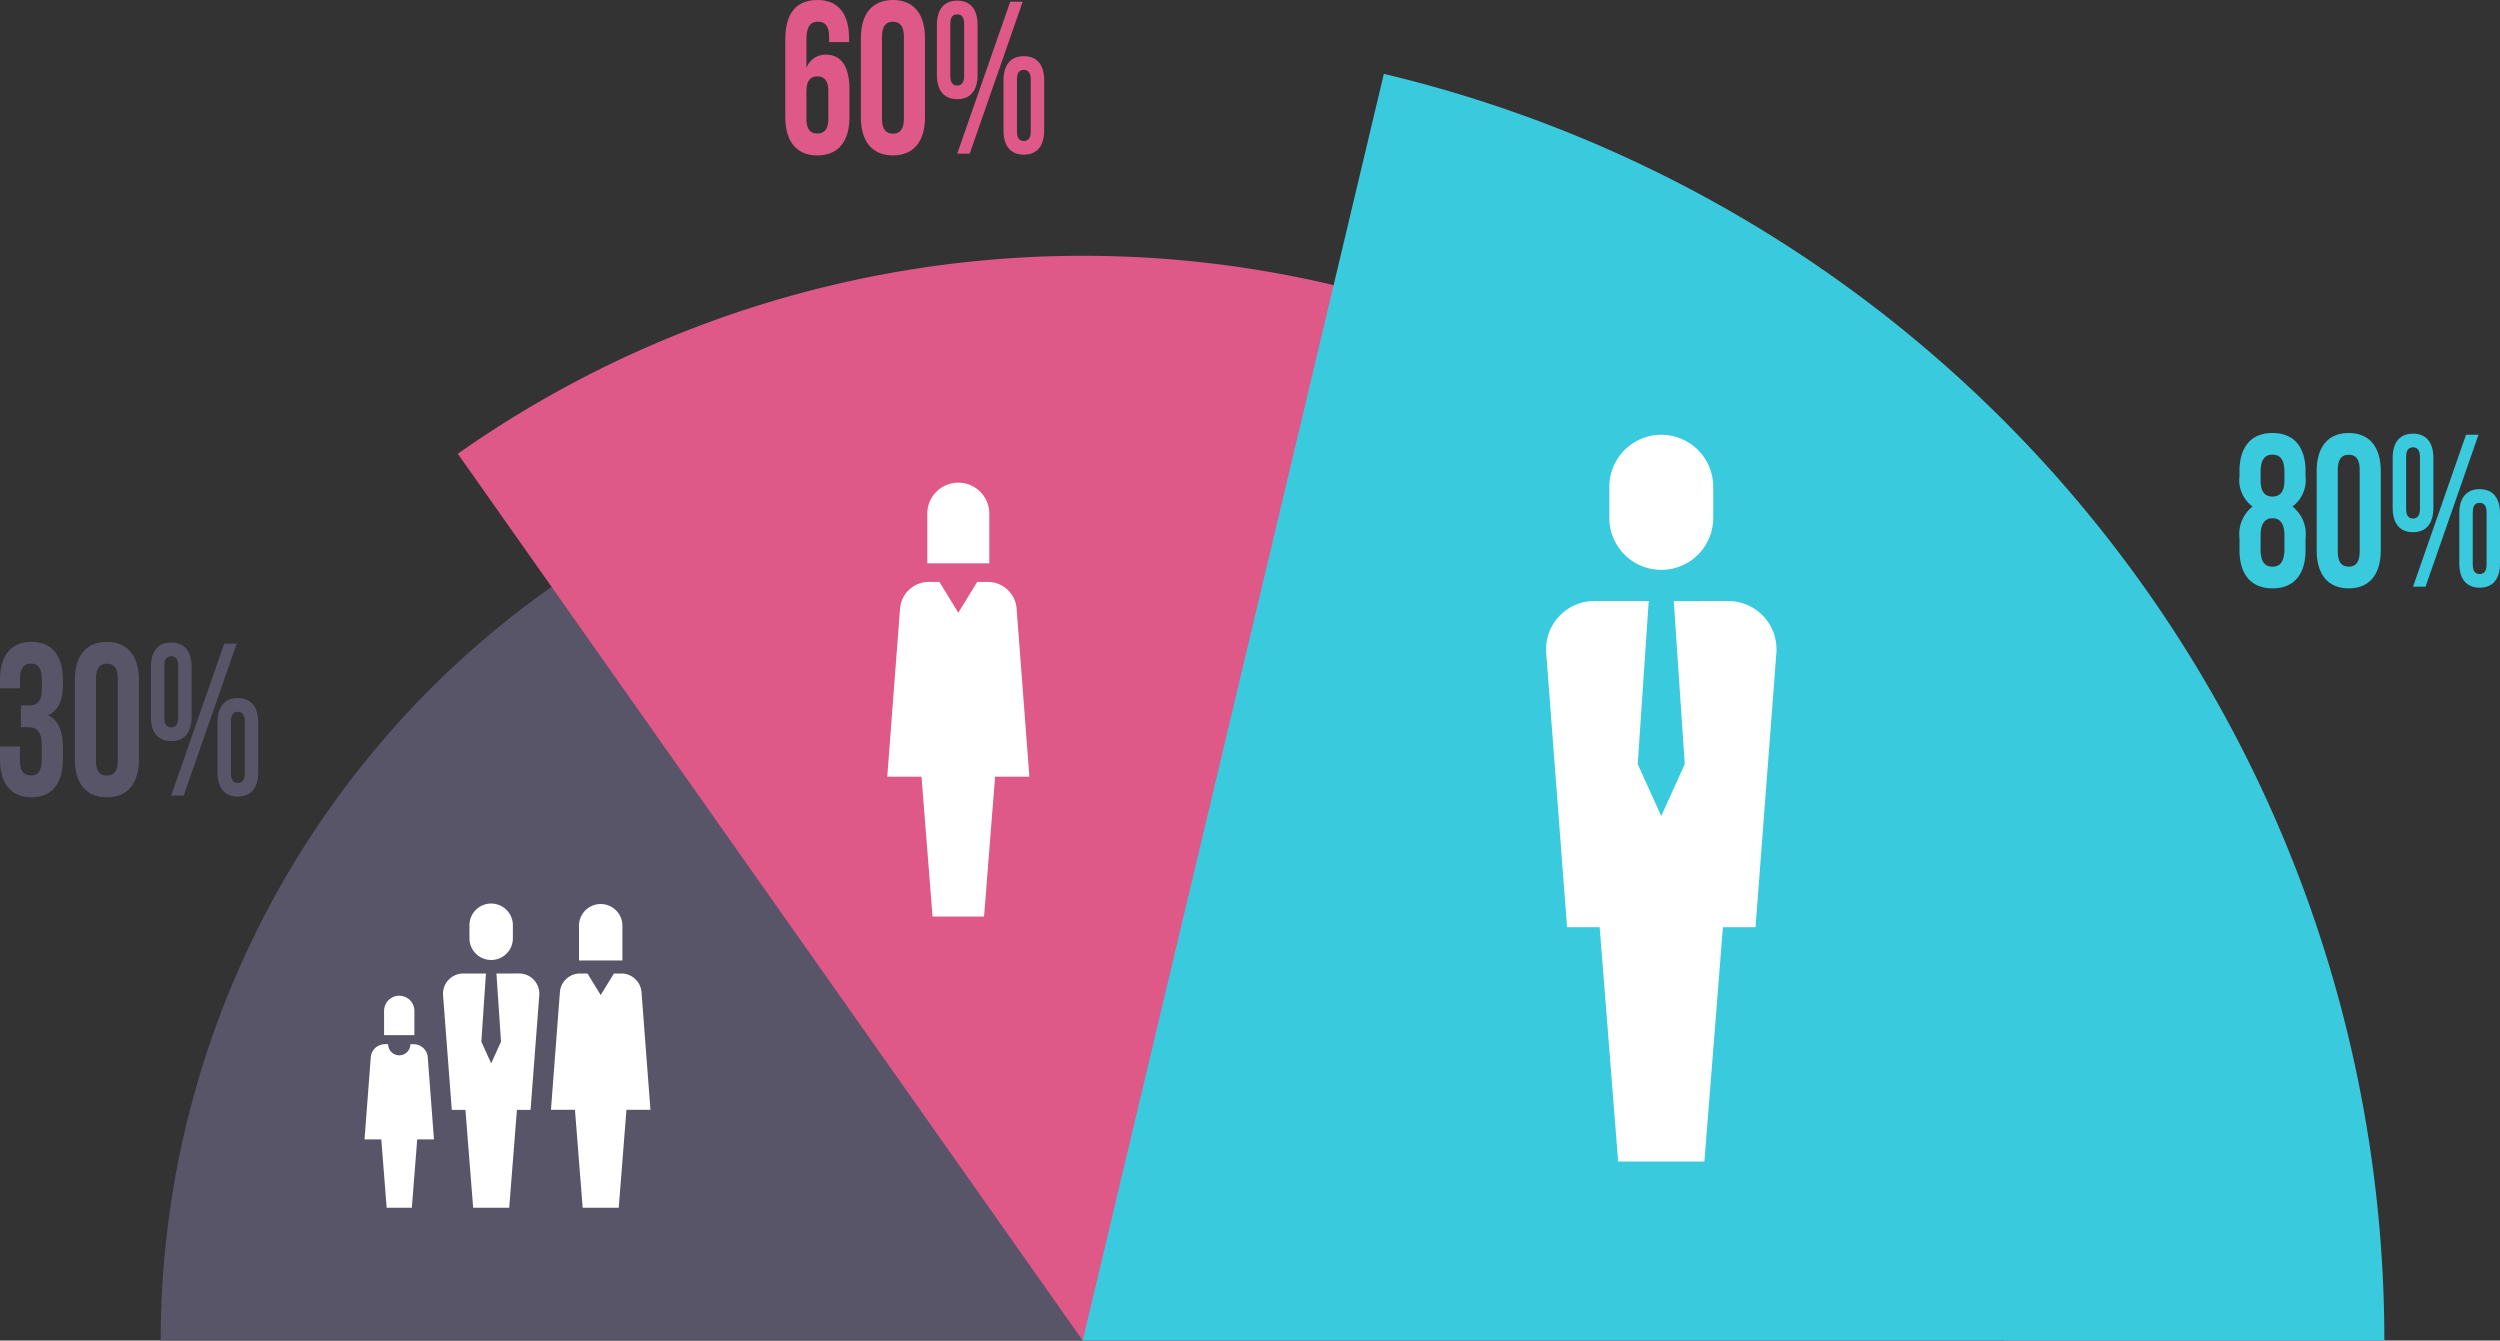 <svg xmlns="http://www.w3.org/2000/svg" width="244.529" height="131.117" viewBox="0 0 244.529 131.117">
  <rect x="0" y="0" width="244.529" height="131.117" fill="#333333" stroke="none"/>
  <g id="Group_12196" data-name="Group 12196" transform="translate(-75.602 -634.635)">
    <g id="Group_12191" data-name="Group 12191" transform="translate(91.321 641.86)">
      <path id="Path_45641" data-name="Path 45641" d="M90.418,763.4a90.182,90.182,0,1,1,180.365,0H90.418Z" transform="translate(-90.418 -639.508)" fill="#595569"/>
      <path id="Path_45642" data-name="Path 45642" d="M117.807,677.582a106.228,106.228,0,0,1,107.224-8.853l-46.1,95.585Z" transform="translate(-88.748 -640.422)" fill="#de5987"/>
      <path id="Path_45643" data-name="Path 45643" d="M204.874,641.445a127.367,127.367,0,0,1,97.861,123.892H175.418Z" transform="translate(-85.236 -641.445)" fill="#39cade"/>
    </g>
    <g id="Group_12192" data-name="Group 12192" transform="translate(111.257 677.161)">
      <path id="Path_45644" data-name="Path 45644" d="M124.329,724.772A1.975,1.975,0,0,1,126.3,726.9l-.852,11.208h-1.334l-.755,9.577h-3.526l-.756-9.577h-1.333l-.853-11.208a1.975,1.975,0,0,1,1.97-2.125h2.221l-.449,6.667.962,2.121.963-2.121-.449-6.667Zm-.611-4.672a2.124,2.124,0,1,0-4.247,0v1.274a2.124,2.124,0,0,0,4.247,0Zm13.456,18.006h-2.347l-.755,9.577h-3.527l-.755-9.577h-2.347l.875-11.507a1.974,1.974,0,0,1,1.969-1.826h.727l1.294,2.108,1.294-2.108h.727A1.975,1.975,0,0,1,136.3,726.6ZM134.431,720.1a2.123,2.123,0,1,0-4.246,0v3.4h4.246ZM116,741h-1.639l-.527,6.686h-2.461L110.847,741h-1.639l.611-8.035a1.379,1.379,0,0,1,1.375-1.275h.325a1.086,1.086,0,1,0,2.173,0h.325a1.379,1.379,0,0,1,1.375,1.275Zm-1.915-10.2h-2.964v-2.371a1.482,1.482,0,1,1,2.964,0Z" transform="translate(-109.208 -672.079)" fill="#fff"/>
      <path id="Path_45645" data-name="Path 45645" d="M235.949,690.979a4.726,4.726,0,0,1,4.713,5.085l-2.04,26.82h-3.19L233.623,745.8h-8.437l-1.808-22.917h-3.19l-2.04-26.82a4.726,4.726,0,0,1,4.714-5.085h5.313L227.1,706.932l2.3,5.075,2.3-5.075-1.075-15.953ZM234.486,679.8a5.081,5.081,0,1,0-10.162,0v3.048a5.081,5.081,0,1,0,10.162,0Z" transform="translate(-102.567 -674.717)" fill="#fff"/>
      <path id="Path_45646" data-name="Path 45646" d="M171.3,707.889h-3.354l-1.079,13.682h-5.038l-1.079-13.682H157.4l1.251-16.44a2.821,2.821,0,0,1,2.814-2.608H162.5l1.849,3.011,1.849-3.011h1.038a2.823,2.823,0,0,1,2.815,2.608Zm-3.918-25.723a3.033,3.033,0,1,0-6.067,0v4.854h6.067Z" transform="translate(-106.27 -674.448)" fill="#fff"/>
    </g>
    <g id="Group_12193" data-name="Group 12193" transform="translate(75.602 697.422)">
      <path id="Path_45647" data-name="Path 45647" d="M79.7,697.633c0-1.337-.413-1.7-1.069-1.7s-1.072.4-1.072,1.463v.956H75.6v-.807c0-2.377,1.051-3.735,3.08-3.735s3.079,1.358,3.079,3.735v.382c0,1.591-.451,2.59-1.446,3.057,1.033.509,1.446,1.614,1.446,3.12v1.167c0,2.377-1.051,3.736-3.079,3.736s-3.08-1.359-3.08-3.736v-1.231h1.952v1.379c0,1.061.414,1.464,1.072,1.464s1.069-.361,1.069-1.676v-1.167c0-1.38-.413-1.89-1.352-1.89h-.695v-2.122h.807c.77,0,1.239-.382,1.239-1.571Z" transform="translate(-75.602 -693.814)" fill="#595569"/>
      <path id="Path_45648" data-name="Path 45648" d="M82.5,697.549c0-2.377,1.109-3.735,3.136-3.735s3.136,1.358,3.136,3.735v7.726c0,2.377-1.108,3.736-3.136,3.736s-3.136-1.359-3.136-3.736Zm2.066,7.875c0,1.061.414,1.464,1.071,1.464s1.071-.4,1.071-1.464V697.4c0-1.061-.413-1.463-1.071-1.463s-1.071.4-1.071,1.463Z" transform="translate(-75.181 -693.814)" fill="#595569"/>
      <path id="Path_45649" data-name="Path 45649" d="M89.512,696.251c0-1.528.695-2.377,1.99-2.377s1.99.849,1.99,2.377v4.882c0,1.528-.695,2.377-1.99,2.377s-1.99-.849-1.99-2.377Zm1.313,4.988c0,.658.244.934.677.934.413,0,.676-.276.676-.934v-5.094c0-.658-.263-.934-.676-.934-.433,0-.677.276-.677.934Zm5.86-7.258h1.22l-5.183,14.857H91.5Zm-.658,7.7c0-1.528.7-2.377,1.991-2.377s1.99.849,1.99,2.377v4.882c0,1.528-.695,2.377-1.99,2.377s-1.991-.849-1.991-2.377Zm1.316,4.988c0,.659.244.934.676.934.413,0,.676-.275.676-.934v-5.094c0-.658-.263-.934-.676-.934-.432,0-.676.276-.676.934Z" transform="translate(-74.754 -693.81)" fill="#595569"/>
    </g>
    <g id="Group_12194" data-name="Group 12194" transform="translate(152.416 634.635)">
      <path id="Path_45650" data-name="Path 45650" d="M148,638.5c0-2.5,1.014-3.862,3.155-3.862,2.028,0,3.079,1.358,3.079,3.735v.383h-1.952v-.531c0-1.061-.414-1.464-1.07-1.464-.733,0-1.146.4-1.146,1.824V641.3a1.957,1.957,0,0,1,1.915-1.316c1.522,0,2.292,1.209,2.292,3.4V646.1c0,2.377-1.108,3.735-3.136,3.735S148,648.473,148,646.1Zm2.066,5.073v2.674c0,1.061.413,1.444,1.07,1.444s1.071-.383,1.071-1.444V643.57c0-1.061-.413-1.464-1.071-1.464S150.068,642.509,150.068,643.57Z" transform="translate(-148.002 -634.635)" fill="#de5987"/>
      <path id="Path_45651" data-name="Path 45651" d="M154.966,638.37c0-2.377,1.108-3.735,3.136-3.735s3.135,1.358,3.135,3.735V646.1c0,2.377-1.108,3.735-3.135,3.735s-3.136-1.358-3.136-3.735Zm2.066,7.875c0,1.061.413,1.464,1.071,1.464s1.071-.4,1.071-1.464v-8.022c0-1.061-.414-1.464-1.071-1.464s-1.071.4-1.071,1.464Z" transform="translate(-147.577 -634.635)" fill="#de5987"/>
      <path id="Path_45652" data-name="Path 45652" d="M161.974,637.072c0-1.528.694-2.377,1.99-2.377s1.99.849,1.99,2.377v4.881c0,1.529-.695,2.377-1.99,2.377s-1.99-.848-1.99-2.377Zm1.313,4.989c0,.658.244.934.677.934.413,0,.676-.276.676-.934v-5.095c0-.658-.263-.934-.676-.934-.433,0-.677.276-.677.934Zm5.86-7.259h1.22l-5.183,14.857h-1.22Zm-.658,7.7c0-1.529.695-2.378,1.991-2.378s1.99.849,1.99,2.378v4.88c0,1.529-.695,2.377-1.99,2.377s-1.991-.848-1.991-2.377Zm1.316,4.988c0,.658.243.934.676.934.413,0,.676-.276.676-.934V642.4c0-.658-.263-.934-.676-.934-.433,0-.676.276-.676.934Z" transform="translate(-147.15 -634.631)" fill="#de5987"/>
    </g>
    <g id="Group_12195" data-name="Group 12195" transform="translate(294.65 676.988)">
      <path id="Path_45653" data-name="Path 45653" d="M285.293,689.75c-2.085,0-3.231-1.358-3.231-3.736v-1.167a3.426,3.426,0,0,1,1.277-3.1,3.219,3.219,0,0,1-1.277-2.992v-.468c0-2.377,1.146-3.735,3.231-3.735s3.23,1.358,3.23,3.735v.468a3.26,3.26,0,0,1-1.276,2.992,3.428,3.428,0,0,1,1.276,3.1v1.167C288.522,688.392,287.376,689.75,285.293,689.75ZM284.128,679.2c0,1.188.488,1.57,1.165,1.57.657,0,1.164-.382,1.164-1.57v-.829c0-1.336-.507-1.7-1.164-1.7s-1.165.361-1.165,1.7Zm1.165,8.425c.657,0,1.145-.361,1.164-1.676v-1.379c0-1.167-.432-1.677-1.164-1.677s-1.165.51-1.165,1.677v1.379C284.128,687.267,284.635,687.627,285.293,687.627Z" transform="translate(-282.062 -674.554)" fill="#39cade"/>
      <path id="Path_45654" data-name="Path 45654" d="M289.176,678.289c0-2.377,1.108-3.735,3.136-3.735s3.136,1.358,3.136,3.735v7.726c0,2.378-1.109,3.736-3.136,3.736s-3.136-1.358-3.136-3.736Zm2.066,7.875c0,1.061.414,1.464,1.071,1.464s1.071-.4,1.071-1.464v-8.022c0-1.061-.414-1.464-1.071-1.464s-1.071.4-1.071,1.464Z" transform="translate(-281.628 -674.554)" fill="#39cade"/>
      <path id="Path_45655" data-name="Path 45655" d="M296.184,676.991c0-1.528.695-2.377,1.99-2.377s1.991.849,1.991,2.377v4.882c0,1.529-.695,2.377-1.991,2.377s-1.99-.848-1.99-2.377Zm1.315,4.989c0,.658.244.933.676.933.414,0,.677-.275.677-.933v-5.095c0-.658-.263-.934-.677-.934-.432,0-.676.276-.676.934Zm5.86-7.259h1.22L299.4,689.577h-1.221Zm-.658,7.7c0-1.529.695-2.378,1.991-2.378s1.99.849,1.99,2.378v4.88c0,1.529-.695,2.377-1.99,2.377s-1.991-.848-1.991-2.377Zm1.315,4.988c0,.658.244.934.677.934.413,0,.676-.276.676-.934v-5.095c0-.658-.263-.934-.676-.934-.433,0-.677.276-.677.934Z" transform="translate(-281.201 -674.55)" fill="#39cade"/>
    </g>
  </g>
</svg>
